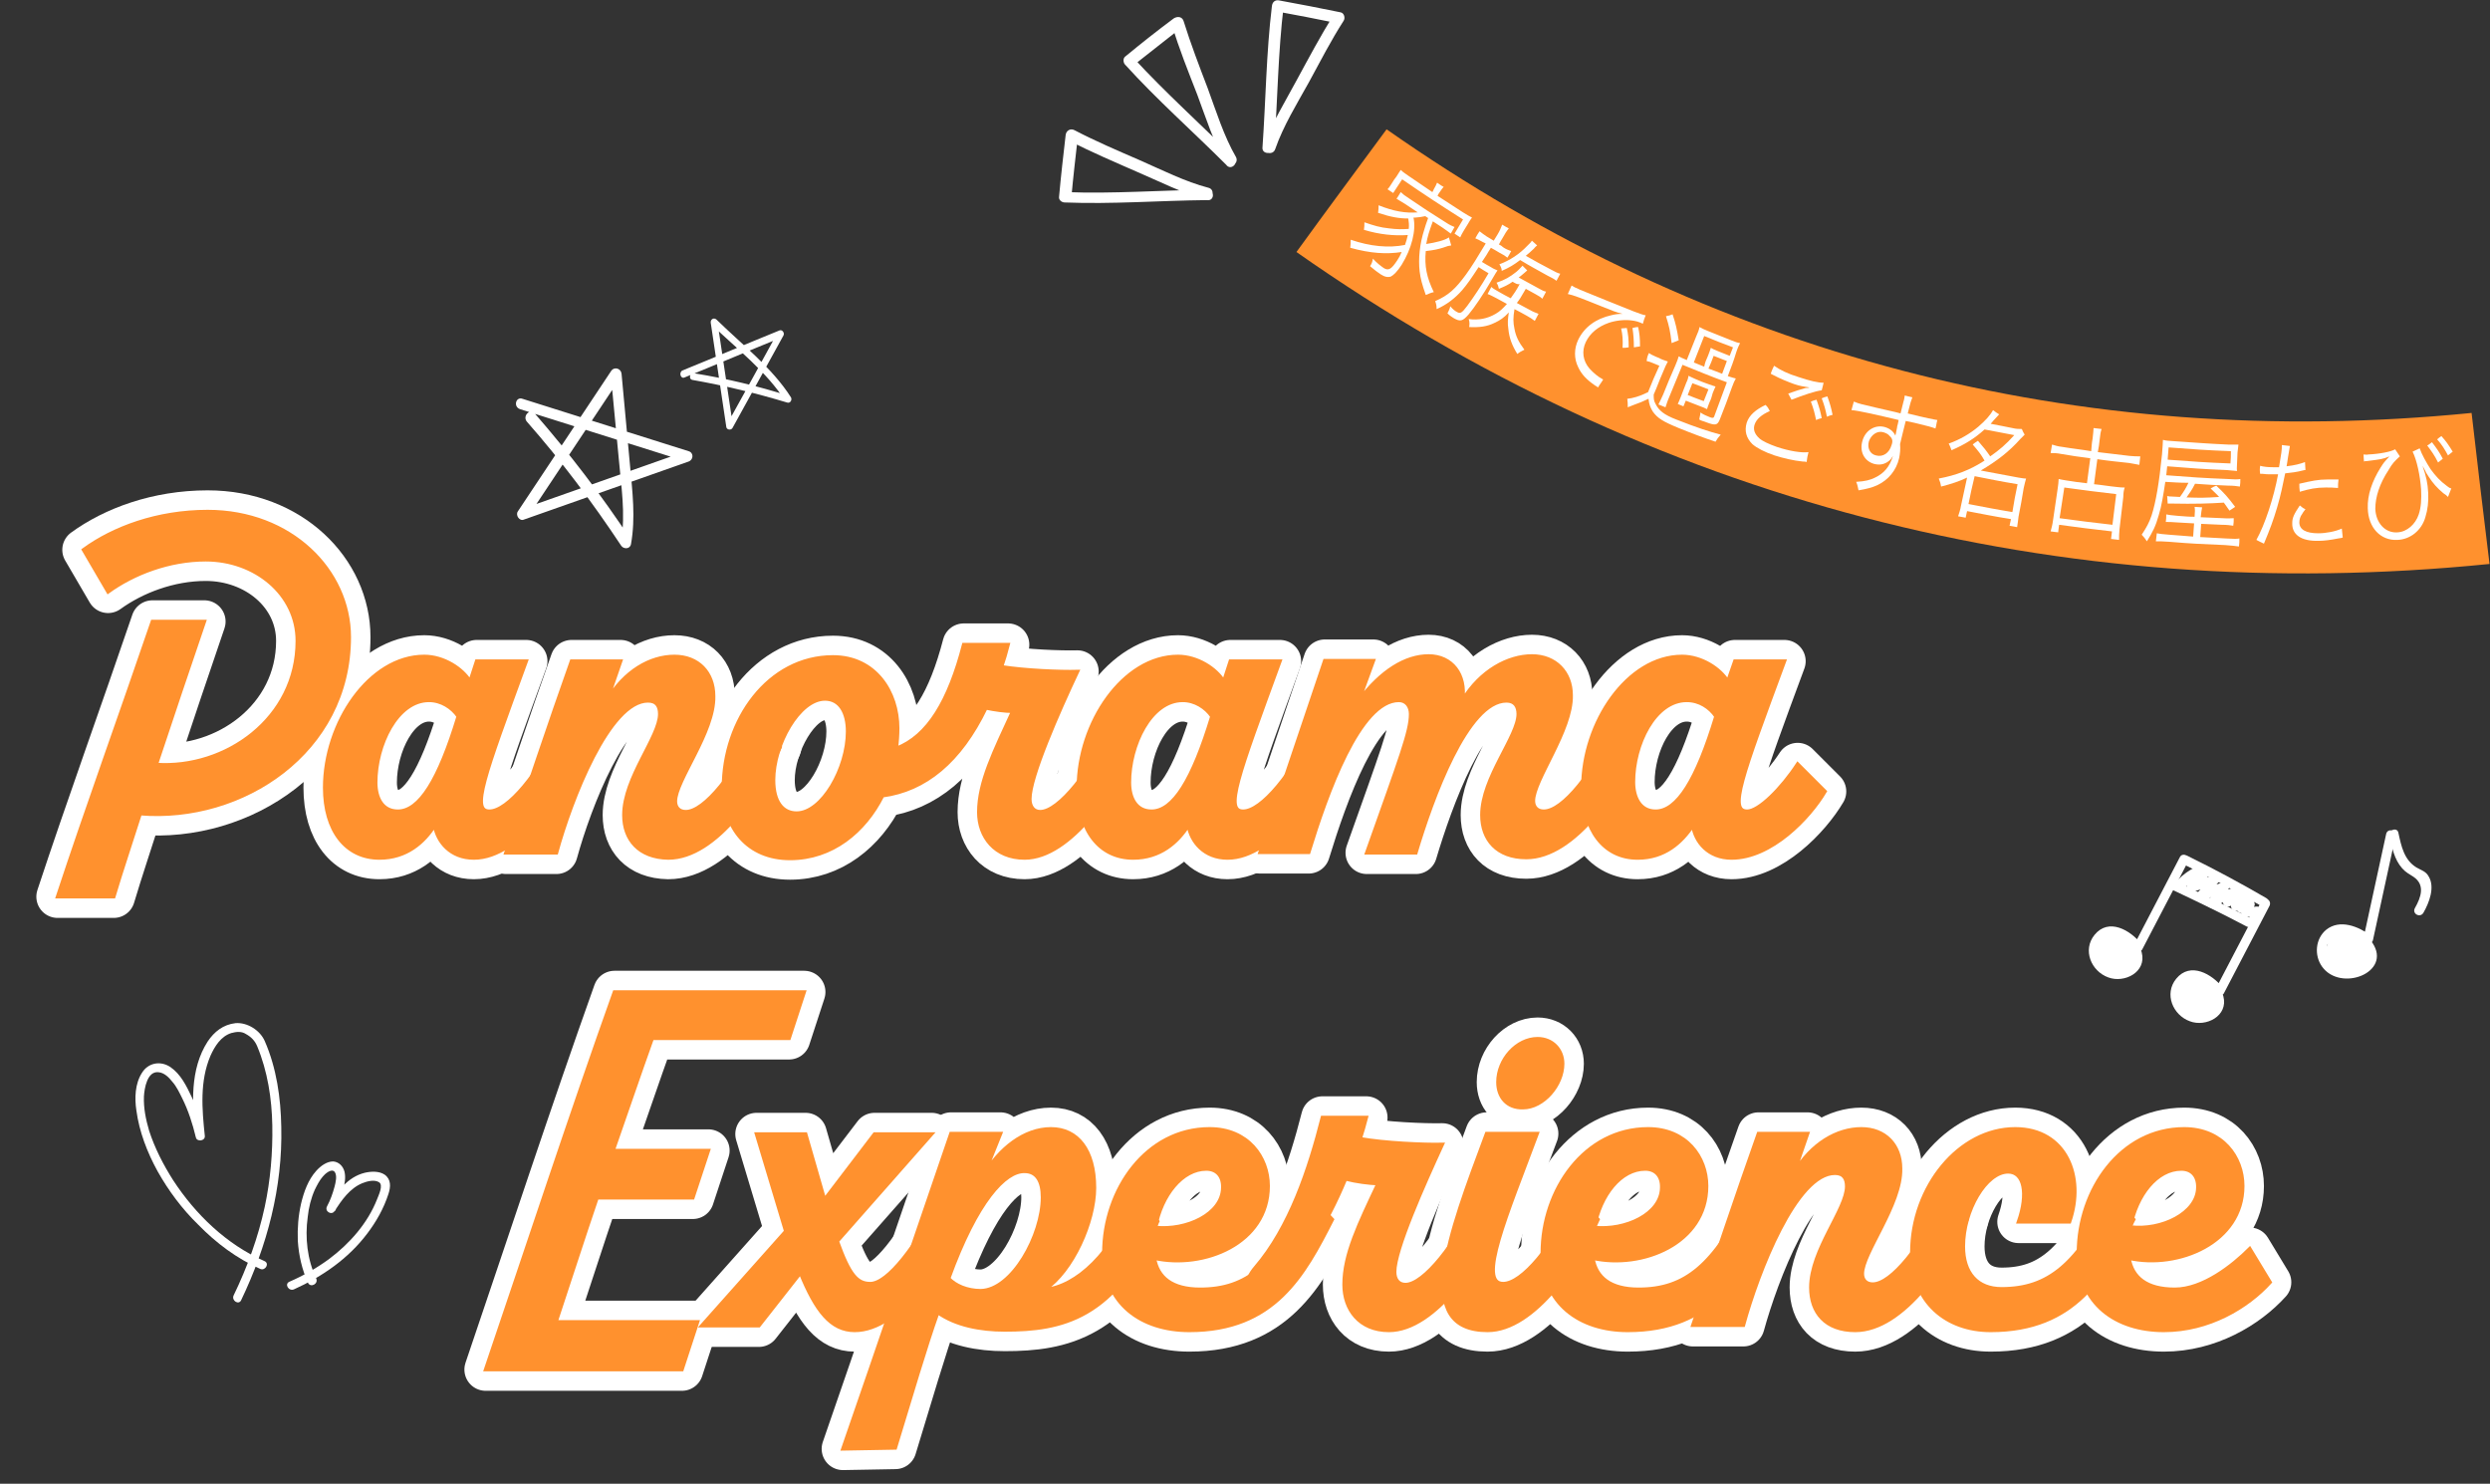 <?xml version="1.0" encoding="utf-8"?>
<!-- Generator: Adobe Illustrator 27.1.1, SVG Export Plug-In . SVG Version: 6.00 Build 0)  -->
<svg version="1.1" id="_レイヤー_2" xmlns="http://www.w3.org/2000/svg" xmlns:xlink="http://www.w3.org/1999/xlink" x="0px"
	 y="0px" viewBox="0 0 527.6 314.4" style="enable-background:new 0 0 527.6 314.4;" xml:space="preserve">
<rect x="0" y="0" width="527.6" height="314.4" fill="#333333" stroke="none"/>
<style type="text/css">
	.st0{fill:none;stroke:#FFFFFF;stroke-width:9;stroke-linejoin:round;}
	.st1{fill:#FF912E;stroke:#FF912E;stroke-width:0.75;stroke-miterlimit:10;}
	.st2{fill:#FFFFFF;}
	.st3{fill:#FF912E;}
</style>
<g id="_00">
	<g>
		<g>
			<g>
				<path class="st0" d="M74,135c0,24.4-22.8,39.2-44.3,37.4c-1.9,6-3.9,11.9-5.6,17.6H12.2c6.2-18.8,13.7-39.5,20.1-58.3h11
					c-3.3,9.7-6.8,20-10.2,30.3c14.7,1,29.9-9.7,29.9-26.2c0-9.9-8.9-17.2-19.4-17.2c-7.8,0-15.3,2.9-20.7,6.8l-5.2-8.9
					c6.3-4.6,15.6-8.1,26.3-8.1C61.6,108.4,74,120.9,74,135L74,135z"/>
				<path class="st0" d="M123.8,158.3c-3.9,8.7-13.5,23.5-23.4,23.5c-4.9,0-7.7-3.4-8.3-6.9c-2.3,3.6-6,6.9-11.7,6.9
					c-7.1,0-11.6-5.8-11.6-14.9c0-13.7,9.5-27.8,21.1-27.8c4.1,0,8.1,2.6,9.7,5.3l1.4-4.3h10.5c-9,24.6-11.7,31.8-7.8,31.8
					s10.4-7.8,15.6-18.6L123.8,158.3L123.8,158.3z M97.1,151.8c-1.3-1.9-3.6-3.4-6.2-3.4c-6.8,0-11.3,9.5-11.3,17.4
					c0,3.3,1.4,6.1,4.7,6.1C88.9,171.9,93,165.3,97.1,151.8L97.1,151.8z"/>
				<path class="st0" d="M132.2,172.7c0-7.9,7.6-16.6,7.6-21.4c0-1.6-0.6-2.8-2.5-2.8c-8.2,0-16.3,20.9-19.4,32.2h-10.7
					c4.6-13.5,9.1-27.1,13.9-40.6h10.4l-2.9,8.4c3.7-6.3,9.2-9.4,14.3-9.4c5,0,8.3,3.4,8.3,8.4c0.2,7.6-8.1,17.9-8.1,22.3
					c0,1.3,0.8,2.2,2.2,2.2c4,0,10.4-8.1,15.5-18.6l4.5,4.9c-3.9,8.7-13.4,23.5-23.7,23.5C135.4,181.7,132.2,177.9,132.2,172.7
					L132.2,172.7z"/>
				<path class="st0" d="M240.4,158.3c-3.8,8.6-13.5,23.5-23.3,23.5c-6.3,0-9.7-4.5-9.7-9.7c0-6.4,3.3-12.9,7.2-21.4
					c-1.7,0-3.8-0.3-5.7-0.7c-5.5,11.4-12.9,17.4-21.9,18.6c-3.8,7.6-10.7,13.3-19.6,13.3c-8.9,0-14.1-6.4-14.1-15
					c0-14.3,9.5-27.7,23.2-27.7c9,0,13.7,7.5,13.7,15.1c0,1.4-0.1,2.9-0.3,4.3c6.8-2.6,11.2-10.1,14.3-22h9.4
					c-0.4,1.6-0.9,3.2-1.4,4.7c5.1,0.8,12.5,1.1,16.1,1c-4,8.5-10.1,22.3-10.1,27c0,1.6,0.8,2.7,2.2,2.7c4,0,10.8-8.7,15.4-18.6
					L240.4,158.3L240.4,158.3z M179.6,155c0-4-1.6-6.9-4.8-6.9c-5.5,0-10.9,9.7-10.9,17.2c0,4.6,1.9,7,4.9,7
					C174.2,172.3,179.6,162.8,179.6,155L179.6,155z"/>
				<path class="st0" d="M283.5,158.3c-3.9,8.7-13.5,23.5-23.4,23.5c-4.9,0-7.7-3.4-8.3-6.9c-2.3,3.6-6,6.9-11.7,6.9
					c-7.1,0-11.6-5.8-11.6-14.9c0-13.7,9.5-27.8,21.1-27.8c4.1,0,8.1,2.6,9.7,5.3l1.4-4.3h10.5c-9,24.6-11.7,31.8-7.8,31.8
					s10.4-7.8,15.6-18.6L283.5,158.3L283.5,158.3z M256.8,151.8c-1.3-1.9-3.6-3.4-6.2-3.4c-6.8,0-11.3,9.5-11.3,17.4
					c0,3.3,1.4,6.1,4.7,6.1C248.6,171.9,252.7,165.3,256.8,151.8L256.8,151.8z"/>
				<path class="st0" d="M314,172.7c0-7.9,7.7-16.7,7.7-21.4c0-1.6-0.7-2.8-2.5-2.8c-8.3,0-15.8,20.8-19.2,32.2h-10.4
					c7.2-20.3,9.3-25.7,9.3-29.4c0-1.6-0.9-2.9-2.5-2.9c-8.3,0-15.3,19.8-19.1,32.2H267c4.6-13.5,9.1-27.1,13.7-40.6H291l-3.1,8.5
					c4.7-6.3,9.9-9.5,14.8-9.5s8,3.9,7.2,9.4c3.8-6.3,9.7-9.4,14.7-9.4s8.3,3.5,8.3,8.3c0.2,7.4-8,18-8,22.4c0,1.3,0.8,2.2,2.2,2.2
					c4.1,0,10.4-8.1,15.6-18.6l4.4,4.9c-3.8,8.7-13.4,23.5-23.7,23.5C317.2,181.7,314,177.9,314,172.7L314,172.7z"/>
				<path class="st0" d="M386.7,167.7c-3.3,5.6-11.4,14.1-19.8,14.1c-4.9,0-7.7-3.4-8.2-6.9c-2.4,3.6-6,6.9-11.7,6.9
					c-7.2,0-11.6-6-11.6-15c0-13.7,9.5-27.7,21-27.7c4.1,0,8.1,2.6,9.7,5.3l1.5-4.3h10.5c-9.1,24.6-11.8,31.8-7.9,31.8
					c2.5,0,7.3-4.8,10.7-10L386.7,167.7L386.7,167.7z M363.6,151.8c-1.3-1.9-3.5-3.4-6.2-3.4c-6.8,0-11.3,9.4-11.3,17.3
					c0,3.3,1.4,6.2,4.7,6.2C355.4,171.9,359.5,165.3,363.6,151.8L363.6,151.8z"/>
				<path class="st0" d="M167.2,220h-29c-2.8,7.8-5.5,15.8-8.3,23.8h20.2l-3.3,10h-20.3c-3,8.8-5.8,17.6-8.7,26.3h30l-3.3,10.1
					h-41.6c8.9-26.2,18.1-54.2,27.3-80h40.2L167.2,220L167.2,220z"/>
				<path class="st0" d="M204.1,258.4c-3.8,8.7-13.3,23.5-23,23.5c-5,0-8.2-4.1-11.5-12.2l-8.8,11.2h-12.1l17.8-20l-6.2-20.6h10.4
					l4,13.9l10.6-13.9h12.1l-20,22.7c2.6,7.2,4.2,9,7,9c3.7,0,9.7-7.8,15.3-18.6L204.1,258.4L204.1,258.4z"/>
				<path class="st0" d="M178.6,307c7.7-22.2,15.3-44.7,22.9-66.8H212l-3.5,8.7c3.3-5.5,8.5-9.7,14.2-9.7c5.6,0,9.2,4.5,9.2,12.5
					c0,7.1-4.6,17.6-10.6,21.6c6.9-0.7,14.3-7.6,19.5-20.1l4.5,5.6c-9,20.7-20.4,23-32.4,23c-5.2,0-10.4-1-14.2-3.7
					c-2.7,7.6-5.6,17.6-9,28.7L178.6,307L178.6,307z M220.9,253.7c0-3.4-1.2-5.5-3.8-5.5c-4.1-0.1-10.1,6.2-16.1,22.7
					c1.4,1.5,3.9,2.6,6.8,2.6C214.5,273.4,220.9,261.7,220.9,253.7L220.9,253.7z"/>
				<path class="st0" d="M282.3,258.4c-6,11.8-12.3,23.5-30.3,23.5c-10.2,0-18.1-5.7-18.1-16.4c0-13.4,9-26.3,22.4-26.3
					c8.1,0,12.4,6,12.4,12.1c0,12.2-13.7,17.6-24.1,15.3c0.7,4.1,3.7,6.6,9.7,6.6c10,0,16-5.2,23.3-19.8L282.3,258.4L282.3,258.4z
					 M244.8,260.1c6.6,0.7,14.2-2.8,14.3-8.4c0.1-2.4-1.2-4-3.5-4C250.5,247.7,246.1,253.2,244.8,260.1L244.8,260.1z"/>
				<path class="st0" d="M317.6,258.4c-3.8,8.6-13.5,23.5-23.3,23.5c-6.3,0-9.5-4.5-9.5-9.7c0-6.4,3.2-12.9,7.2-21.4
					c-2.1-0.1-4.5-0.4-6.9-1c-4.2,10.1-9.3,17.8-14.7,24.1c-5,6-8.8-0.2-4.4-5.3c7.3-8.5,11.4-20.8,14.2-31.8h9.3
					c-0.4,1.5-0.8,3-1.3,4.5c5,0.9,13.5,1.3,17.4,1.2c-3.9,8.5-10.1,22.3-10.1,27c0,1.6,0.8,2.7,2.3,2.7c3.9,0,10.8-8.7,15.3-18.6
					L317.6,258.4L317.6,258.4z"/>
				<path class="st0" d="M338.6,258.4c-3.8,8.7-13.4,23.5-23.4,23.5c-15.9,0-8.3-20-0.2-41.7h10.7c-6.5,17.4-12.7,31.8-7.2,31.8
					c4,0,10.5-7.8,15.7-18.6L338.6,258.4L338.6,258.4z M317.4,229.3c0-4.8,4-9.2,8.4-9.2c3.1,0,5.3,2.3,5.3,5.3
					c0,4.5-4.1,9.3-8.4,9.3C319.3,234.8,317.4,232.4,317.4,229.3L317.4,229.3z"/>
				<path class="st0" d="M375.2,258.4c-6,11.8-12.3,23.5-30.3,23.5c-10.2,0-18.1-5.7-18.1-16.4c0-13.4,9-26.3,22.4-26.3
					c8.1,0,12.4,6,12.4,12.1c0,12.2-13.7,17.6-24.1,15.3c0.7,4.1,3.7,6.6,9.7,6.6c10,0,16-5.2,23.3-19.8L375.2,258.4L375.2,258.4z
					 M337.8,260.1c6.6,0.7,14.2-2.8,14.3-8.4c0.1-2.4-1.2-4-3.5-4C343.4,247.7,339.1,253.2,337.8,260.1L337.8,260.1z"/>
				<path class="st0" d="M383.7,272.8c0-7.9,7.6-16.6,7.6-21.4c0-1.6-0.6-2.8-2.5-2.8c-8.2,0-16.3,20.9-19.4,32.2h-10.7
					c4.6-13.5,9.1-27.1,13.9-40.6H383l-2.9,8.4c3.7-6.3,9.2-9.4,14.3-9.4c5,0,8.3,3.4,8.3,8.4c0.2,7.6-8.1,17.9-8.1,22.3
					c0,1.3,0.8,2.2,2.2,2.2c4,0,10.4-8.1,15.5-18.6l4.5,4.9c-3.9,8.7-13.4,23.5-23.7,23.5C386.8,281.9,383.7,278.1,383.7,272.8
					L383.7,272.8z"/>
				<path class="st0" d="M452.1,258.4c-6,11.8-12.3,23.5-30.3,23.5c-9.4,0-16.7-6-16.7-16.5c0-13.9,10-26.2,21.9-26.2
					c10.8,0,14.8,10.2,11.5,19.7h-10.8c2.1-6,1.2-10.6-2.2-10.6c-4.7,0-9.5,8.2-9.5,15.8c0,5.7,3,9,8.1,9c10,0,16.1-5.2,23.4-19.8
					L452.1,258.4L452.1,258.4z"/>
				<path class="st0" d="M481,271.7c-4.8,5.3-13,10.2-22.5,10.2c-10.2,0-18.1-5.7-18.1-16.4c0-13.4,9-26.3,22.4-26.3
					c8.1,0,12.4,6,12.4,12.1c0,12-13.7,17.6-24.1,15.3c0.7,4.1,3.7,6.6,9.7,6.6s12.3-5,15.9-8.6L481,271.7L481,271.7z M451.4,260
					c6.6,0.8,14.2-2.9,14.3-8.3c0.1-2.4-1.2-4-3.5-4C457,247.7,452.7,253.2,451.4,260z"/>
			</g>
			<g>
				<path class="st1" d="M74,135c0,24.4-22.8,39.2-44.3,37.4c-1.9,6-3.9,11.9-5.6,17.6H12.2c6.2-18.8,13.7-39.5,20.1-58.3h11
					c-3.3,9.7-6.8,20-10.2,30.3c14.7,1,29.9-9.7,29.9-26.2c0-9.9-8.9-17.2-19.4-17.2c-7.8,0-15.3,2.9-20.7,6.8l-5.2-8.9
					c6.3-4.6,15.6-8.1,26.3-8.1C61.6,108.4,74,120.9,74,135L74,135z"/>
				<path class="st1" d="M123.8,158.3c-3.9,8.7-13.5,23.5-23.4,23.5c-4.9,0-7.7-3.4-8.3-6.9c-2.3,3.6-6,6.9-11.7,6.9
					c-7.1,0-11.6-5.8-11.6-14.9c0-13.7,9.5-27.8,21.1-27.8c4.1,0,8.1,2.6,9.7,5.3l1.4-4.3h10.5c-9,24.6-11.7,31.8-7.8,31.8
					s10.4-7.8,15.6-18.6L123.8,158.3L123.8,158.3z M97.1,151.8c-1.3-1.9-3.6-3.4-6.2-3.4c-6.8,0-11.3,9.5-11.3,17.4
					c0,3.3,1.4,6.1,4.7,6.1C88.9,171.9,93,165.3,97.1,151.8L97.1,151.8z"/>
				<path class="st1" d="M132.2,172.7c0-7.9,7.6-16.6,7.6-21.4c0-1.6-0.6-2.8-2.5-2.8c-8.2,0-16.3,20.9-19.4,32.2h-10.7
					c4.6-13.5,9.1-27.1,13.9-40.6h10.4l-2.9,8.4c3.7-6.3,9.2-9.4,14.3-9.4c5,0,8.3,3.4,8.3,8.4c0.2,7.6-8.1,17.9-8.1,22.3
					c0,1.3,0.8,2.2,2.2,2.2c4,0,10.4-8.1,15.5-18.6l4.5,4.9c-3.9,8.7-13.4,23.5-23.7,23.5C135.4,181.7,132.2,177.9,132.2,172.7
					L132.2,172.7z"/>
				<path class="st1" d="M240.4,158.3c-3.8,8.6-13.5,23.5-23.3,23.5c-6.3,0-9.7-4.5-9.7-9.7c0-6.4,3.3-12.9,7.2-21.4
					c-1.7,0-3.8-0.3-5.7-0.7c-5.5,11.4-12.9,17.4-21.9,18.6c-3.8,7.6-10.7,13.3-19.6,13.3c-8.9,0-14.1-6.4-14.1-15
					c0-14.3,9.5-27.7,23.2-27.7c9,0,13.7,7.5,13.7,15.1c0,1.4-0.1,2.9-0.3,4.3c6.8-2.6,11.2-10.1,14.3-22h9.4
					c-0.4,1.6-0.9,3.2-1.4,4.7c5.1,0.8,12.5,1.1,16.1,1c-4,8.5-10.1,22.3-10.1,27c0,1.6,0.8,2.7,2.2,2.7c4,0,10.8-8.7,15.4-18.6
					L240.4,158.3L240.4,158.3z M179.6,155c0-4-1.6-6.9-4.8-6.9c-5.5,0-10.9,9.7-10.9,17.2c0,4.6,1.9,7,4.9,7
					C174.2,172.3,179.6,162.8,179.6,155L179.6,155z"/>
				<path class="st1" d="M283.5,158.3c-3.9,8.7-13.5,23.5-23.4,23.5c-4.9,0-7.7-3.4-8.3-6.9c-2.3,3.6-6,6.9-11.7,6.9
					c-7.1,0-11.6-5.8-11.6-14.9c0-13.7,9.5-27.8,21.1-27.8c4.1,0,8.1,2.6,9.7,5.3l1.4-4.3h10.5c-9,24.6-11.7,31.8-7.8,31.8
					s10.4-7.8,15.6-18.6L283.5,158.3L283.5,158.3z M256.8,151.8c-1.3-1.9-3.6-3.4-6.2-3.4c-6.8,0-11.3,9.5-11.3,17.4
					c0,3.3,1.4,6.1,4.7,6.1C248.6,171.9,252.7,165.3,256.8,151.8L256.8,151.8z"/>
				<path class="st1" d="M314,172.7c0-7.9,7.7-16.7,7.7-21.4c0-1.6-0.7-2.8-2.5-2.8c-8.3,0-15.8,20.8-19.2,32.2h-10.4
					c7.2-20.3,9.3-25.7,9.3-29.4c0-1.6-0.9-2.9-2.5-2.9c-8.3,0-15.3,19.8-19.1,32.2H267c4.6-13.5,9.1-27.1,13.7-40.6H291l-3.1,8.5
					c4.7-6.3,9.9-9.5,14.8-9.5s8,3.9,7.2,9.4c3.8-6.3,9.7-9.4,14.7-9.4s8.3,3.5,8.3,8.3c0.2,7.4-8,18-8,22.4c0,1.3,0.8,2.2,2.2,2.2
					c4.1,0,10.4-8.1,15.6-18.6l4.4,4.9c-3.8,8.7-13.4,23.5-23.7,23.5C317.2,181.7,314,177.9,314,172.7L314,172.7z"/>
				<path class="st1" d="M386.7,167.7c-3.3,5.6-11.4,14.1-19.8,14.1c-4.9,0-7.7-3.4-8.2-6.9c-2.4,3.6-6,6.9-11.7,6.9
					c-7.2,0-11.6-6-11.6-15c0-13.7,9.5-27.7,21-27.7c4.1,0,8.1,2.6,9.7,5.3l1.5-4.3h10.5c-9.1,24.6-11.8,31.8-7.9,31.8
					c2.5,0,7.3-4.8,10.7-10L386.7,167.7L386.7,167.7z M363.6,151.8c-1.3-1.9-3.5-3.4-6.2-3.4c-6.8,0-11.3,9.4-11.3,17.3
					c0,3.3,1.4,6.2,4.7,6.2C355.4,171.9,359.5,165.3,363.6,151.8L363.6,151.8z"/>
				<path class="st1" d="M167.2,220h-29c-2.8,7.8-5.5,15.8-8.3,23.8h20.2l-3.3,10h-20.3c-3,8.8-5.8,17.6-8.7,26.3h30l-3.3,10.1
					h-41.6c8.9-26.2,18.1-54.2,27.3-80h40.2L167.2,220L167.2,220z"/>
				<path class="st1" d="M204.1,258.4c-3.8,8.7-13.3,23.5-23,23.5c-5,0-8.2-4.1-11.5-12.2l-8.8,11.2h-12.1l17.8-20l-6.2-20.6h10.4
					l4,13.9l10.6-13.9h12.1l-20,22.7c2.6,7.2,4.2,9,7,9c3.7,0,9.7-7.8,15.3-18.6L204.1,258.4L204.1,258.4z"/>
				<path class="st1" d="M178.6,307c7.7-22.2,15.3-44.7,22.9-66.8H212l-3.5,8.7c3.3-5.5,8.5-9.7,14.2-9.7c5.6,0,9.2,4.5,9.2,12.5
					c0,7.1-4.6,17.6-10.6,21.6c6.9-0.7,14.3-7.6,19.5-20.1l4.5,5.6c-9,20.7-20.4,23-32.4,23c-5.2,0-10.4-1-14.2-3.7
					c-2.7,7.6-5.6,17.6-9,28.7L178.6,307L178.6,307z M220.9,253.7c0-3.4-1.2-5.5-3.8-5.5c-4.1-0.1-10.1,6.2-16.1,22.7
					c1.4,1.5,3.9,2.6,6.8,2.6C214.5,273.4,220.9,261.7,220.9,253.7L220.9,253.7z"/>
				<path class="st1" d="M282.3,258.4c-6,11.8-12.3,23.5-30.3,23.5c-10.2,0-18.1-5.7-18.1-16.4c0-13.4,9-26.3,22.4-26.3
					c8.1,0,12.4,6,12.4,12.1c0,12.2-13.7,17.6-24.1,15.3c0.7,4.1,3.7,6.6,9.7,6.6c10,0,16-5.2,23.3-19.8L282.3,258.4L282.3,258.4z
					 M244.8,260.1c6.6,0.7,14.2-2.8,14.3-8.4c0.1-2.4-1.2-4-3.5-4C250.5,247.7,246.1,253.2,244.8,260.1L244.8,260.1z"/>
				<path class="st1" d="M317.6,258.4c-3.8,8.6-13.5,23.5-23.3,23.5c-6.3,0-9.5-4.5-9.5-9.7c0-6.4,3.2-12.9,7.2-21.4
					c-2.1-0.1-4.5-0.4-6.9-1c-4.2,10.1-9.3,17.8-14.7,24.1c-5,6-8.8-0.2-4.4-5.3c7.3-8.5,11.4-20.8,14.2-31.8h9.3
					c-0.4,1.5-0.8,3-1.3,4.5c5,0.9,13.5,1.3,17.4,1.2c-3.9,8.5-10.1,22.3-10.1,27c0,1.6,0.8,2.7,2.3,2.7c3.9,0,10.8-8.7,15.3-18.6
					L317.6,258.4L317.6,258.4z"/>
				<path class="st1" d="M338.6,258.4c-3.8,8.7-13.4,23.5-23.4,23.5c-15.9,0-8.3-20-0.2-41.7h10.7c-6.5,17.4-12.7,31.8-7.2,31.8
					c4,0,10.5-7.8,15.7-18.6L338.6,258.4L338.6,258.4z M317.4,229.3c0-4.8,4-9.2,8.4-9.2c3.1,0,5.3,2.3,5.3,5.3
					c0,4.5-4.1,9.3-8.4,9.3C319.3,234.8,317.4,232.4,317.4,229.3L317.4,229.3z"/>
				<path class="st1" d="M375.2,258.4c-6,11.8-12.3,23.5-30.3,23.5c-10.2,0-18.1-5.7-18.1-16.4c0-13.4,9-26.3,22.4-26.3
					c8.1,0,12.4,6,12.4,12.1c0,12.2-13.7,17.6-24.1,15.3c0.7,4.1,3.7,6.6,9.7,6.6c10,0,16-5.2,23.3-19.8L375.2,258.4L375.2,258.4z
					 M337.8,260.1c6.6,0.7,14.2-2.8,14.3-8.4c0.1-2.4-1.2-4-3.5-4C343.4,247.7,339.1,253.2,337.8,260.1L337.8,260.1z"/>
				<path class="st1" d="M383.7,272.8c0-7.9,7.6-16.6,7.6-21.4c0-1.6-0.6-2.8-2.5-2.8c-8.2,0-16.3,20.9-19.4,32.2h-10.7
					c4.6-13.5,9.1-27.1,13.9-40.6H383l-2.9,8.4c3.7-6.3,9.2-9.4,14.3-9.4c5,0,8.3,3.4,8.3,8.4c0.2,7.6-8.1,17.9-8.1,22.3
					c0,1.3,0.8,2.2,2.2,2.2c4,0,10.4-8.1,15.5-18.6l4.5,4.9c-3.9,8.7-13.4,23.5-23.7,23.5C386.8,281.9,383.7,278.1,383.7,272.8
					L383.7,272.8z"/>
				<path class="st1" d="M452.1,258.4c-6,11.8-12.3,23.5-30.3,23.5c-9.4,0-16.7-6-16.7-16.5c0-13.9,10-26.2,21.9-26.2
					c10.8,0,14.8,10.2,11.5,19.7h-10.8c2.1-6,1.2-10.6-2.2-10.6c-4.7,0-9.5,8.2-9.5,15.8c0,5.7,3,9,8.1,9c10,0,16.1-5.2,23.4-19.8
					L452.1,258.4L452.1,258.4z"/>
				<path class="st1" d="M481,271.7c-4.8,5.3-13,10.2-22.5,10.2c-10.2,0-18.1-5.7-18.1-16.4c0-13.4,9-26.3,22.4-26.3
					c8.1,0,12.4,6,12.4,12.1c0,12-13.7,17.6-24.1,15.3c0.7,4.1,3.7,6.6,9.7,6.6s12.3-5,15.9-8.6L481,271.7L481,271.7z M451.4,260
					c6.6,0.8,14.2-2.9,14.3-8.3c0.1-2.4-1.2-4-3.5-4C457,247.7,452.7,253.2,451.4,260z"/>
			</g>
		</g>
		<g>
			<g>
				<path class="st2" d="M463.8,107.3c-4.4-0.3-6.6-0.4-11-0.9c-0.2,2.4-0.3,3.6-0.6,6.1c4.5,0.4,6.7,0.6,11.2,0.9
					C463.5,111,463.6,109.8,463.8,107.3L463.8,107.3z"/>
			</g>
		</g>
		<g>
			<path class="st2" d="M56,267.2c-8-3.5-14.6-9.9-19.3-17.1c-2.1-3.3-3.9-6.8-5.1-10.5c-0.7-2.4-1.2-4.8-1.1-7.3
				c0.1-1.7,0.7-5.4,3.1-5.1c1.2,0.1,2.2,1.1,2.9,2c0.9,1,1.5,2.3,2.1,3.5c1.3,2.6,2.2,5.4,2.9,8.3c0.2,1,2,0.8,1.9-0.3
				c-0.6-5.7-1.1-11.6,1.2-17c0.9-2,2.2-4.1,4.4-4.8c1.1-0.3,2.2-0.4,3.1,0.2c1.1,0.6,1.9,1.4,2.4,2.6c2.2,5.3,3.1,11.1,3.2,16.8
				c0.1,5.8-0.4,11.6-1.6,17.2c-1.4,6.5-3.7,12.8-6.6,18.8c-0.5,1.1,1.1,2.1,1.6,1c5.5-11.5,8.8-23.9,8.5-36.7
				c-0.1-6.1-1-12.5-3.5-18.2c-1-2.3-3.7-4-6.2-3.8c-2.6,0.3-4.5,1.8-5.9,3.9c-3.8,5.9-3.3,13.3-2.6,20c0.6-0.1,1.2-0.2,1.9-0.3
				c-0.6-2.8-1.5-5.4-2.7-8c-1.1-2.3-2.3-4.8-4.5-6.3c-2.1-1.4-4.7-0.9-6,1.2c-1.5,2.3-1.6,5.4-1.2,8c0.6,4.5,2.3,8.9,4.5,12.9
				c2.3,4.1,5.2,8,8.6,11.3c3.8,3.9,8.2,7.2,13.2,9.4C56.2,269.3,57.2,267.7,56,267.2L56,267.2L56,267.2z"/>
			<path class="st2" d="M67,270.9c-1.9-4-2.4-8.7-1.8-13c0.2-2,0.7-4,1.5-5.8c0.5-1,1-2,1.7-2.8c0.4-0.5,1.8-1.8,2.5-1
				c0.6,0.8,0.2,2.3,0,3.1c-0.4,1.5-0.9,2.9-1.6,4.2c-0.6,1.1,1,2,1.6,1c1.5-2.3,3.2-4.8,5.9-5.9c1-0.4,2.5-0.8,3.5-0.2
				s-0.1,2.8-0.4,3.6c-2,5.1-5.8,9.4-10.2,12.7c-2.6,1.9-5.4,3.5-8.4,4.8c-1.1,0.5-0.1,2.1,1,1.6c6-2.7,11.5-6.5,15.5-11.8
				c1.9-2.5,3.5-5.3,4.5-8.4c0.5-1.5,0.6-3.1-0.8-4.1c-1.2-0.8-2.9-0.7-4.2-0.4c-3.7,0.9-5.9,4.1-7.9,7.1c0.5,0.3,1.1,0.6,1.6,1
				c0.7-1.4,1.3-2.9,1.7-4.4c0.3-1.3,0.6-2.6,0.3-3.9c-0.3-1.2-1.2-2.1-2.4-2.2c-1.4,0-2.7,1-3.6,2c-1.7,1.9-2.6,4.4-3.2,6.9
				c-0.6,2.6-0.8,5.3-0.7,7.9c0.2,3.1,0.9,6.2,2.2,9C65.9,272.9,67.5,272,67,270.9L67,270.9L67,270.9z"/>
		</g>
		<g>
			<path class="st2" d="M110.2,86.7c11.7,3.7,23.5,7.4,35.2,11.1v-2.2c-11.6,4.1-23.3,8.2-34.9,12.3c0.4,0.6,0.9,1.1,1.3,1.7
				c6.6-9.9,13.2-19.9,19.8-29.8c-0.7-0.2-1.4-0.4-2.2-0.6c0.6,6,1.1,11.9,1.7,17.9c0.5,5.8,1.5,11.8,0.5,17.6
				c0.7-0.1,1.4-0.2,2.1-0.3c-6.2-9.4-13-18.3-20.4-26.8c-1-1.1-2.6,0.5-1.7,1.7c7.3,8.3,13.9,17.1,20,26.3c0.5,0.8,1.9,0.8,2.1-0.3
				c1-5.6,0.3-11.1-0.2-16.6c-0.6-6.5-1.2-13-1.8-19.5c-0.1-1.1-1.5-1.6-2.2-0.6c-6.6,9.9-13.2,19.9-19.8,29.8
				c-0.5,0.8,0.4,2.1,1.3,1.7c11.6-4.1,23.3-8.2,34.9-12.3c1.1-0.4,1.1-1.9,0-2.2c-11.7-3.7-23.5-7.4-35.2-11.1
				C109.3,84,108.7,86.2,110.2,86.7L110.2,86.7L110.2,86.7z"/>
			<path class="st2" d="M145,80c6.9-2.8,13.7-5.7,20.6-8.5c-0.3-0.4-0.5-0.7-0.8-1.1C161.2,77,157.6,83.5,154,90
				c0.4,0.1,0.9,0.1,1.3,0.2c-1.1-7.4-2.2-14.7-3.3-22.1c-0.4,0.2-0.8,0.5-1.2,0.7c5.2,5,11.8,10.1,15.6,16.2
				c0.3-0.4,0.5-0.7,0.8-1.1c-6.6-2.1-13.3-3.7-20.1-4.8c-0.9-0.2-1.3,1.2-0.4,1.4c6.8,1.2,13.5,2.8,20.1,4.8
				c0.6,0.2,1.1-0.5,0.8-1.1c-4-6.3-10.5-11.3-15.8-16.5c-0.6-0.5-1.3,0-1.2,0.7c1.1,7.4,2.2,14.7,3.3,22.1c0.1,0.6,1,0.7,1.3,0.2
				c3.6-6.5,7.2-13.1,10.8-19.6c0.3-0.5-0.2-1.3-0.8-1.1c-6.9,2.8-13.7,5.7-20.6,8.5C143.8,78.9,144.2,80.3,145,80L145,80L145,80z"
				/>
		</g>
		<g>
			<g>
				<path class="st2" d="M505.6,176.7c-1.6,7.4-3.2,14.8-4.8,22.1c0.5-0.2,1-0.4,1.5-0.6c-2.6-1.9-6.5-3.5-9.4-1.2
					c-2.3,1.9-2.6,5.4-0.9,7.8c3.9,5.5,14.9,1.3,10.7-5c-1.4-2.1-5.5-3.9-7.4-1.5c-1.7,2.2,0,5.4,2.4,6.2c2.2,0.8,4.2-0.5,3.8-2.9
					c-0.5-2.8-3.9-4.7-6.5-3.4c-2.5,1.3-3,4.7-0.6,6.5c2.9,2.1,6.1-0.6,5.8-3.8c-0.1-1.3-2.2-1.3-2.1,0c0.6-0.3,1.1-0.7,1.7-1
					c0.5,1,1.1,2.1,1.6,3.1c-1.7,0.8-3.4,1.5-5.1,2.3c-1.7-0.4-2.6-1.4-2.7-3.1c-1.1-1.6-0.7-2.6,1.3-3.1c0.9-1.3,1.9-1.7,3.1-0.9
					c1.3,0.3,2.2,0.9,3.3,1.6c0.5,0.4,1.4,0,1.5-0.6c1.6-7.4,3.2-14.8,4.8-22.1C507.9,175.9,505.9,175.4,505.6,176.7L505.6,176.7
					L505.6,176.7z"/>
				<path class="st2" d="M506.3,177.1c0.5,2.4,1,5,2.7,6.9c0.8,0.9,1.5,1.2,2.4,1.8c2.5,1.7,1.6,4.3,0.3,6.6c-0.7,1.2,1.1,2.2,1.8,1
					c1.2-2.1,2.5-5.4,1.1-7.7c-0.6-1.1-1.6-1.3-2.6-1.9c-2.6-1.6-3.2-4.5-3.8-7.3C508,175.2,506,175.8,506.3,177.1L506.3,177.1
					L506.3,177.1z"/>
			</g>
			<g>
				<g>
					<path class="st2" d="M461.9,181.6c-3.2,6.2-6.5,12.4-9.7,18.6c0.5-0.1,1-0.1,1.5-0.2c-2.3-2.9-6.9-5.6-9.9-1.9
						c-2.6,3.2-0.7,7.7,2.9,9c3.4,1.3,8.2-1.1,7.1-5.3c-0.7-2.7-4.9-5.7-7-2.6c-1.7,2.4,1.2,7.5,4.2,5.8c2.7-1.6,0.4-5.8-1.9-6.6
						c-3.2-1-6.3,2.4-4.3,5.3c2,2.9,5.7,1.2,6.3-1.8c0.2-1.2-1.6-1.7-1.8-0.5c2.7-0.9,2.4-0.5-0.9,1.2c-2.9,2.9-4,2-3.5-2.8
						c1.7-0.3,3.4-0.6,5.1-0.8c0.9,0.6,1.8,1.4,2.4,2.4c0.4,0.5,1.2,0.3,1.5-0.2c3.2-6.2,6.5-12.4,9.7-18.6
						C464.1,181.5,462.5,180.5,461.9,181.6L461.9,181.6L461.9,181.6z"/>
					<path class="st2" d="M479.2,190.9c-3.2,6.2-6.5,12.4-9.7,18.6c0.5-0.1,1-0.1,1.5-0.2c-2.3-2.9-6.9-5.6-9.9-1.9
						c-2.6,3.2-0.7,7.7,2.9,9c3.4,1.3,8.2-1.1,7.1-5.3c-0.7-2.7-4.9-5.7-7-2.6c-1.7,2.4,1.2,7.5,4.2,5.8c2.7-1.6,0.4-5.8-1.9-6.6
						c-3.2-1-6.3,2.4-4.3,5.3c2,2.9,5.7,1.2,6.3-1.8c0.2-1.2-1.6-1.7-1.8-0.5c2.7-0.9,2.4-0.5-0.9,1.2c-2.9,2.9-4,2-3.5-2.8
						c1.7-0.3,3.4-0.6,5.1-0.8c0.9,0.6,1.8,1.4,2.4,2.4c0.4,0.5,1.2,0.3,1.5-0.2c3.2-6.2,6.5-12.4,9.7-18.6
						C481.4,190.7,479.8,189.8,479.2,190.9L479.2,190.9L479.2,190.9z"/>
					<path class="st2" d="M462.4,183c5.7,2.8,11.3,5.8,16.8,9c1.1,0.6,2-1,1-1.7c-5.5-3.2-11.1-6.2-16.8-9
						C462.2,180.8,461.3,182.4,462.4,183L462.4,183z"/>
					<path class="st2" d="M460.4,188.6c5.3,2.5,10.5,5,15.6,7.7c1.1,0.6,2.1-1.1,1-1.7c-5.2-2.6-10.4-5.2-15.6-7.7
						C460.3,186.4,459.3,188.1,460.4,188.6L460.4,188.6z"/>
				</g>
				<path class="st2" d="M465.3,183.7c-1.5,0.7-2.7,1.6-3.9,2.8c-0.7,0.6,0,1.9,0.9,1.6c1.6-0.5,3.2-1.1,4.8-1.6l-0.7-1.7
					c-1.1,0.8-2,1.6-2.8,2.6c-0.6,0.7-0.1,1.9,0.9,1.6c1.7-0.5,3.3-1,5-1.6c-0.3-0.5-0.6-1.1-0.9-1.6c-1,1.2-2,2.3-3.1,3.5
					c-0.8,0.8,0.2,1.9,1.2,1.5c1.7-0.7,3.3-1.4,5-1.9c-0.3-0.5-0.6-1.1-0.9-1.6c-1,1.1-1.9,2.3-2.9,3.4c-0.7,0.8,0.2,2.1,1.2,1.5
					c1.5-0.9,2.9-1.5,4.6-2c-0.4-0.5-0.7-0.9-1.1-1.4c-0.3,0.6-0.7,1.2-1.3,1.7c-0.8,0.8,0.2,2,1.2,1.5c1.1-0.6,2.3-1,3.5-1.4
					c-0.4-0.5-0.7-0.9-1.1-1.4c-0.5,0.9-1.1,1.6-1.9,2.2c-0.8,0.7,0.2,2,1.2,1.5c1.1-0.6,2.1-1,3.3-1.3c-0.3-0.5-0.6-1.1-0.9-1.6
					c-0.7,0.7-1.3,1.4-2.1,2c0.4,0.4,0.9,0.9,1.3,1.3c0.5-0.2,0.9-0.5,1.4-0.7c-0.4-0.5-0.7-0.9-1.1-1.4l-1,1.5
					c-0.6,0.8,0,1.7,0.9,1.6c0.9-0.1,1.7-0.2,2.6-0.3c-0.4-0.4-0.8-0.8-1.2-1.2c-0.2,0.4-0.5,0.9-0.7,1.3c-0.4,0.7,0.2,1.4,0.8,1.4
					c0.2,0,0.4,0,0.7,0.1c1.2,0.1,1.2-1.8,0-1.9c-0.2,0-0.4,0-0.7-0.1c0.3,0.5,0.5,1,0.8,1.4c0.5-0.8,0.6-0.9,0.9-1.7
					s-0.6-1.3-1.2-1.2l-2.6,0.3c0.3,0.5,0.6,1.1,0.9,1.6c0.5-0.7,0.9-1.1,1.3-1.9c0.5-0.7-0.3-1.6-1.1-1.4c-0.9,0.2-1.5,0.6-2.3,1.2
					c-0.9,0.8,0.4,2.1,1.3,1.3c0.8-0.6,1.4-1.3,2.1-2c0.6-0.7,0-1.9-0.9-1.6c-1.3,0.4-2.5,0.8-3.7,1.5c0.4,0.5,0.8,1,1.2,1.5
					c0.9-0.8,1.6-1.6,2.2-2.6c0.5-0.7-0.3-1.6-1.1-1.4c-1.4,0.4-2.7,0.9-4,1.6c0.4,0.5,0.8,1,1.2,1.5c0.6-0.6,1.1-1.3,1.6-2.1
					c0.4-0.7-0.3-1.6-1.1-1.4c-1.8,0.5-3.4,1.3-5,2.2c0.4,0.5,0.8,1,1.2,1.5c1-1.1,1.9-2.3,2.9-3.4c0.6-0.7,0-1.9-0.9-1.6
					c-1.9,0.6-3.7,1.3-5.5,2.1c0.4,0.5,0.8,1,1.2,1.5c1.1-1.1,2.1-2.3,3.1-3.5c0.6-0.7,0-2-0.9-1.6c-1.6,0.6-3.3,1.1-5,1.6
					c0.3,0.5,0.6,1.1,0.9,1.6c0.8-0.9,1.4-1.6,2.4-2.3c0.8-0.6,0.4-2.1-0.7-1.7c-1.6,0.5-3.2,1.1-4.8,1.6c0.3,0.5,0.6,1.1,0.9,1.6
					c1.1-1,2.2-1.8,3.5-2.5C467.3,184.8,466.4,183.2,465.3,183.7L465.3,183.7L465.3,183.7z"/>
			</g>
		</g>
		<g>
			<path class="st2" d="M261.5,33.4c-7.1-7.1-14.6-13.8-21.4-21.2c0,0.6,0,1.2,0,1.7c3.4-2.7,6.9-5.4,10.3-8.1l-2.1-0.6
				c1.5,5.1,3.5,10,5.4,14.9c1.8,4.8,3.4,10,6,14.4c0.8,1.4,2.9,0.2,2.2-1.2c-2.6-4.5-4.2-9.7-6-14.6c-1.8-4.7-3.6-9.4-5.1-14.2
				c-0.3-1-1.3-1.1-2.1-0.6c-3.5,2.6-6.9,5.3-10.3,8.1c-0.5,0.4-0.4,1.3,0,1.7c6.7,7.4,14.3,14.1,21.4,21.2
				C260.8,36.3,262.6,34.5,261.5,33.4L261.5,33.4L261.5,33.4z"/>
			<path class="st2" d="M255.9,40.2c-10,0.1-20.1,0.9-30.1,0.5c0.4,0.4,0.8,0.8,1.2,1.2c0.4-4.4,0.9-8.7,1.4-13.1
				c-0.6,0.4-1.3,0.7-1.9,1c4.7,2.4,9.6,4.5,14.4,6.6c4.7,2,9.5,4.5,14.5,5.8c1.5,0.4,2.2-2,0.7-2.4c-5-1.3-9.9-3.8-14.7-5.9
				c-4.6-2-9.3-4-13.7-6.3c-0.9-0.5-1.8,0.1-1.9,1c-0.5,4.3-1,8.7-1.4,13.1c-0.1,0.7,0.6,1.2,1.2,1.2c10,0.4,20.1-0.4,30.1-0.5
				C257.4,42.7,257.4,40.2,255.9,40.2L255.9,40.2L255.9,40.2z"/>
			<path class="st2" d="M270,31.2c0.7-10,0.8-20.1,2-30c-0.5,0.4-1,0.8-1.6,1.2c4.3,0.8,8.6,1.6,12.9,2.5c-0.2-0.6-0.5-1.2-0.7-1.8
				c-2.8,4.5-5.3,9.2-7.8,13.8c-2.4,4.5-5.3,9.1-7,14c-0.5,1.5,1.9,2.2,2.4,0.7c1.7-4.9,4.6-9.6,7.1-14.1c2.4-4.4,4.7-8.9,7.4-13.1
				c0.4-0.6,0.1-1.7-0.7-1.8c-4.3-0.9-8.6-1.7-12.9-2.5c-0.9-0.2-1.5,0.3-1.6,1.2c-1.2,9.9-1.3,20.1-2,30
				C267.4,32.8,269.9,32.8,270,31.2L270,31.2L270,31.2z"/>
		</g>
	</g>
</g>
<g>
	<g>
		<path class="st3" d="M527.5,119.5c-91.3,9.2-177.7-13.4-252.8-66.1c6.3-8.7,12.7-17.3,19.1-26c68.5,48,146.6,68.4,229.9,60.1
			C524.9,98.1,526.2,108.8,527.5,119.5z"/>
	</g>
</g>
<g>
	<g>
		<path class="st2" d="M299.5,46.1c0.6,2.7-0.4,6.6-2.5,10c-0.9,1.4-1.7,2.2-2.3,2.5c-0.6,0.2-1.3,0.1-2.2-0.5
			c-0.6-0.4-1.4-1-2.2-1.7c0.4-0.6,0.5-1,0.6-1.6c0.8,0.9,1.6,1.5,2.3,2c1,0.6,1.6,0.3,2.9-1.7c0.4-0.6,0.6-1,0.9-1.7
			c-3.2,0.5-6.6,0.3-10.9-0.9c0.1-0.7,0.1-1.1,0.1-1.7c4.1,1.4,8,1.8,11.5,1.1c0.3-0.8,0.4-1.3,0.6-2.1c-2.9,0.2-6-0.1-9.3-1.1
			c0.1-0.6,0.1-1,0.1-1.6c2,0.7,3.3,1.1,5.3,1.3c1.5,0.2,2.7,0.2,4.1,0.1c0.1-0.9,0-1.5-0.1-2.2c-1.9,0-3.7-0.3-6.4-1.2
			c0.1-0.7,0.1-1,0.1-1.6c3.3,1.3,5.7,1.7,8.3,1.5c-1.1-0.7-1.6-1.1-2.7-1.8c-0.7-0.4-1.3-0.8-1.8-1.1c0.4-0.5,0.5-0.8,0.9-1.4
			c0.4,0.4,0.9,0.8,1.7,1.3c3.1,2.1,4.6,3.1,7.8,5.1c0.9,0.6,1.4,0.8,1.9,1c-0.3,0.6-0.5,0.8-0.8,1.4c-0.5-0.4-1.1-0.8-1.8-1.3
			c-0.8-0.5-1.2-0.8-2-1.3c-0.8,2.2-1.1,3.1-1.4,4.8c2-0.3,4-0.8,4.8-1.4c0.2,0.7,0.3,1,0.5,1.7c-0.6,0.1-0.7,0.1-1.8,0.5
			c-1,0.3-1.8,0.5-3.6,0.7c-0.3,3.2,0.2,5.6,1.7,8.7c-0.5,0.1-1,0.3-1.7,0.6c-0.8-2.3-1.1-3.4-1.3-5c-0.3-2.7,0-5.8,1-8.9
			c0.2-0.7,0.3-1,0.8-2.4c-0.2-0.1-0.3-0.2-0.6-0.4c-0.9,0.2-1.2,0.2-2.1,0.3C299.6,46.1,299.6,46.1,299.5,46.1z M303.8,40.1
			c0.3-0.5,0.5-0.9,0.7-1.4c0.6,0.4,0.8,0.6,1.4,0.9c-0.4,0.4-0.6,0.8-0.9,1.2c-0.2,0.3-0.3,0.4-0.4,0.7c2.2,1.4,3.2,2.1,5.4,3.5
			c0.8,0.5,1.3,0.8,1.9,1.1c-0.3,0.4-0.5,0.7-0.9,1.4c-0.3,0.5-0.5,0.8-0.8,1.3c-0.4,0.7-0.6,1-0.8,1.5c-0.5-0.3-0.7-0.5-1.2-0.8
			c0.7-1.2,1.1-1.8,1.8-3c-5.2-3.3-7.8-5-12.9-8.5c-0.8,1.2-1.1,1.7-1.9,2.9c-0.5-0.3-0.7-0.5-1.2-0.8c0.4-0.4,0.6-0.8,1-1.4
			c0.3-0.5,0.5-0.8,0.9-1.3c0.4-0.6,0.6-1,0.9-1.4c0.5,0.5,1,0.8,1.7,1.3c2,1.4,3,2,5,3.4C303.6,40.5,303.7,40.4,303.8,40.1z"/>
		<path class="st2" d="M317.3,49.7c0.5-0.8,0.7-1.4,1-2.1c0.5,0.3,0.8,0.5,1.4,0.8c-0.5,0.6-0.8,1.1-1.3,2c-0.3,0.5-0.5,0.8-0.8,1.4
			c0.4,0.2,0.6,0.3,0.9,0.6c0.6,0.4,1.1,0.6,1.7,0.8c-0.3,0.6-0.5,0.9-0.8,1.4c-0.5-0.4-0.8-0.6-1.6-1c-0.8-0.5-1.2-0.7-1.9-1.1
			c-0.2,0.4-0.4,0.6-0.5,0.8C315,54,315,54,314,55.5c0.8,0.5,1.2,0.7,1.9,1.1c0.6,0.4,1,0.5,1.4,0.7c-0.2,0.3-0.3,0.4-1.4,2.3
			c-1.5,2.6-3.5,5.6-4.7,7c-1.3,1.5-1.8,1.6-3.2,0.8c-0.3-0.2-0.8-0.5-1.3-1c0.3-0.6,0.5-1,0.6-1.5c0.5,0.6,1,1,1.4,1.2
			c0.7,0.4,1,0.3,2.2-1.3c1.4-1.9,3-4.3,4.5-6.9c-0.9-0.5-1.3-0.8-2.1-1.3c-1.7,2.6-2.4,3.6-3.5,4.9c-1.5,1.7-3.3,3.1-5.4,4
			c0-0.8-0.1-1.1-0.3-1.7c2.8-1.2,4.3-2.6,6.5-5.6c1.3-1.8,2.4-3.6,4.2-6.6c-0.2-0.1-0.3-0.2-0.6-0.3c-0.7-0.4-1.1-0.6-1.6-0.8
			c0.3-0.6,0.5-0.9,0.9-1.5c0.5,0.4,0.9,0.7,1.5,1.1c0.6,0.4,0.9,0.5,1.5,0.9C316.8,50.5,317,50.2,317.3,49.7z M322.1,55.1
			c-1.3,1-2.3,1.6-3.9,2.3c0-0.5-0.2-0.9-0.5-1.4c2.2-0.8,4.3-2.2,5.9-3.9c0.3-0.3,0.6-0.6,0.7-0.7c0.2-0.3,0.2-0.3,0.3-0.4
			c0.4,0.4,0.7,0.6,1.1,1c-0.5,0.4-0.5,0.5-0.7,0.7c-0.7,0.7-0.9,0.8-1.7,1.5c2.1,1.2,3.2,1.8,5.3,2.9c0.9,0.5,1.5,0.8,2,0.9
			c-0.3,0.6-0.5,0.9-0.8,1.5c-0.5-0.4-1.1-0.7-1.9-1.1C325.6,57.1,324.4,56.5,322.1,55.1z M320.5,59.7c-1,0.7-1.7,1-2.9,1.5
			c-0.1-0.5-0.2-0.8-0.5-1.3c1.8-0.6,2.8-1.2,4.2-2.3c0.6-0.5,0.9-0.9,1.3-1.3c0.4,0.4,0.6,0.6,1,1c-0.2,0.2-0.8,0.7-1.4,1.2
			c-0.2,0.1-0.2,0.2-0.4,0.3c1.7,0.9,2.5,1.4,4.2,2.3c0.7,0.4,1.1,0.6,1.6,0.7c-0.3,0.6-0.5,0.9-0.8,1.5c-0.4-0.4-0.8-0.6-1.5-1
			c-0.8-0.4-1.2-0.7-2-1.1c-1.2,2.1-1.3,2.2-1.9,3c1.1,0.6,1.7,0.9,2.8,1.5c0.7,0.4,1.3,0.6,1.8,0.8c-0.3,0.6-0.5,0.9-0.8,1.5
			c-0.5-0.4-1-0.7-1.7-1.1c-1.1-0.6-1.6-0.9-2.6-1.4c-0.3,1.8-0.3,2.8,0,4.2c0.3,1.6,0.9,2.8,2.1,4.4c-0.6,0.3-1,0.5-1.5,0.9
			c-1.1-1.8-1.7-3.3-1.9-5.3c-0.2-1.3-0.1-2.1,0.1-3.5c-1,1.1-1.9,1.7-3,2.2c-1.6,0.8-3.2,1-5.4,0.9c0.1-0.6,0.1-1.1-0.1-1.7
			c2.1,0.3,4-0.1,5.7-1.1c0.9-0.5,1.6-1.2,2.4-2.1c-0.9-0.5-1.3-0.7-2.2-1.2c-0.8-0.4-1.3-0.7-1.9-0.9c0.3-0.6,0.5-0.9,0.8-1.5
			c0.4,0.4,0.9,0.6,1.7,1.1c0.9,0.5,1.4,0.8,2.4,1.3c0.7-1,1.1-1.5,1.9-3C321.5,60.3,321.2,60.1,320.5,59.7z"/>
		<path class="st2" d="M333,60.5c0.4,0.2,0.5,0.3,0.7,0.4c0.3,0.1,0.5,0.2,1.1,0.5c2.4,1,8.9,3.6,11.4,4.6c1.1,0.4,2.1,0.8,2.5,0.8
			c-0.3,0.7-0.4,1.1-0.6,1.8c-0.8-0.4-1.5-0.6-2.4-0.7c-1.5-0.2-3.3,0-4.8,0.5c-2.3,0.8-4,2.2-4.9,4.1s-0.6,4,0.8,5.6
			c0.8,0.9,1.9,1.8,2.7,2.2c0,0,0.1,0.1,0.2,0.1c-0.4,0.7-0.7,1-1.1,1.7c-0.2-0.2-0.3-0.2-0.6-0.4c-1.9-1.3-2.9-2.4-3.6-3.9
			c-0.9-1.8-0.9-3.9,0-5.8c1.3-2.7,3.8-4.5,7-5.2c0.8-0.2,1.5-0.3,2.4-0.3c-1.3-0.3-2.3-0.7-4.5-1.6c-4.2-1.7-6-2.4-7.1-2.6
			C332.5,61.6,332.7,61.2,333,60.5z M344.7,69.5c0.3,1.4,0.4,2.3,0.4,4.1c-0.5,0.1-0.8,0.1-1.3,0.1c0.1-1.6,0-2.8-0.3-4.1
			C343.9,69.6,344.2,69.5,344.7,69.5z M347.1,69.3c0.3,1.4,0.4,2.3,0.4,4.1c-0.5,0.1-0.8,0.1-1.3,0.2c0-1.6-0.1-2.8-0.3-4.1
			C346.4,69.4,346.6,69.3,347.1,69.3z"/>
		<path class="st2" d="M349.4,74.8c0.4,0.3,0.8,0.5,1.5,0.8c0.4,0.2,0.6,0.2,0.9,0.4c0.6,0.3,1.1,0.4,1.6,0.6
			c-0.4,0.7-0.6,1.2-1.1,2.4c-0.8,1.8-1.1,2.8-1.9,4.6c0,0.9,0,1.3,0.4,2c0.7,1.4,1.8,2.3,4.4,3.3c4.3,1.7,7.1,2.6,9.4,3.2
			c-0.6,0.7-0.7,0.8-1.1,1.5c-2.4-0.8-5.1-1.8-7.8-2.9c-3.4-1.4-4.5-2.1-5.5-3.5c-0.5-0.8-0.8-1.6-0.9-2.7c-1.3,0.6-1.7,0.8-3.4,1.4
			c-0.3,0.1-0.4,0.2-1,0.4c0-0.7,0-1.1-0.1-1.8c1.1-0.1,2.6-0.5,4.4-1.4c0.9-2.3,1.4-3.4,2.4-5.6c-0.5-0.2-0.7-0.3-1.2-0.5
			c-0.7-0.3-1-0.4-1.5-0.5C349,75.7,349.1,75.4,349.4,74.8z M354.4,66.6c0.7,2.1,0.9,3.1,1.3,5.5c-0.6,0.2-0.9,0.4-1.5,0.6
			c-0.3-2.5-0.5-3.5-1.2-5.7C353.6,66.9,353.9,66.8,354.4,66.6z M366.1,79.7c0.9,0.3,1.3,0.4,1.7,0.5c-0.3,0.5-0.5,1-0.8,1.8
			c-1,2.8-1.5,4.1-2.6,6.9c-0.5,1.2-0.9,1.3-2.8,0.6c-0.4-0.2-1.4-0.4-1.5-0.6s0.2-0.9,0.2-1.5c0.7,0.5,1.3,0.7,2,1
			c0.5,0.2,0.8,0.2,0.9-0.1c1.1-2.9,1.6-4.4,2.7-7.3c-3.8-1.4-5.7-2.2-9.4-3.7c-1.1,2.7-1.7,4.1-2.8,6.8c-0.4,0.9-0.6,1.6-0.8,2.2
			c-0.6-0.2-0.9-0.4-1.5-0.6c0.3-0.6,0.6-1.2,1-2.1c1-2.5,1.5-3.7,2.6-6.2c0.4-0.9,0.5-1.3,0.7-1.9c0.4,0.2,0.7,0.4,1.5,0.7
			c0.1,0,0.1,0.1,0.2,0.1c0.8-2,1.2-3,2-5c0.4-0.9,0.6-1.4,0.7-2c0.5,0.3,1,0.5,1.7,0.8c2,0.8,3,1.2,5,2c1,0.4,1.3,0.5,1.9,0.6
			c-0.2,0.4-0.5,1-0.8,1.9C367.3,76.6,366.9,77.6,366.1,79.7z M361.9,75.4c0.3-0.8,0.5-1.3,0.6-1.7c0.3,0.2,0.8,0.4,1.5,0.7
			c1,0.4,1.5,0.6,2.5,1c0.3-0.7,0.4-1.1,0.7-1.8c-2.4-0.9-3.7-1.4-6.1-2.4c-0.9,2.2-1.3,3.4-2.2,5.6c0.9,0.4,1.3,0.5,2.2,0.9
			C361.3,76.7,361.5,76.3,361.9,75.4z M362.2,85.3c-0.3,0.7-0.4,1.1-0.5,1.4c-0.4-0.2-0.8-0.4-1.4-0.6c-1.2-0.5-1.9-0.7-3.1-1.2
			c-0.2,0.5-0.3,0.7-0.5,1.2c-0.5-0.2-0.7-0.3-1.2-0.5c0.2-0.5,0.4-0.8,0.6-1.4c0.5-1.2,0.7-1.9,1.2-3.1c0.3-0.6,0.4-1,0.5-1.5
			c0.2,0.2,0.6,0.3,1.4,0.7c1.1,0.5,1.7,0.7,2.8,1.1c0.8,0.3,1.2,0.4,1.5,0.5c-0.2,0.4-0.3,0.7-0.6,1.4
			C362.7,84,362.6,84.5,362.2,85.3z M357.6,83.7c1.3,0.5,2,0.8,3.4,1.3c0.4-1,0.6-1.5,1-2.5c-1.3-0.5-2-0.8-3.4-1.3
			C358.2,82.2,358,82.7,357.6,83.7z M364.9,79.2c0.4-1.1,0.6-1.6,1-2.7c-1.1-0.4-1.7-0.7-2.8-1.1c-0.4,1.1-0.6,1.6-1.1,2.7
			C363.2,78.5,363.8,78.8,364.9,79.2z"/>
		<path class="st2" d="M375,87.1c-1.8,0.8-2.8,1.7-3.2,2.8c-0.4,1.1,0,2.1,1,3c0.7,0.6,2,1.2,3.7,1.8c2.7,0.9,5.3,1.3,6.7,1.1
			c-0.2,0.8-0.3,1.2-0.4,2.1c-0.3-0.1-0.4-0.1-0.8-0.1c-2-0.2-4.1-0.7-6-1.3c-2.1-0.7-3.8-1.6-4.7-2.4c-1.3-1.3-1.7-2.8-1.2-4.5
			c0.5-1.6,1.9-2.8,4-3.8C374.6,86.3,374.7,86.5,375,87.1z M375.9,77.5c1.3,0.9,2.9,1.7,5.2,2.4c2.4,0.8,4.1,1.2,5.3,1.2
			c-0.2,0.7-0.2,1-0.4,1.6c-1.5,0.2-3.8,1-6.4,2c-0.3-0.5-0.4-0.8-0.7-1.3c1.7-0.6,2.3-0.8,3.4-1.1c0.3-0.1,0.3-0.1,0.6-0.1
			c0.2,0,0.2,0,0.5-0.1c-1.3-0.2-2-0.3-3.2-0.7c-1.4-0.5-3.1-1.2-4.4-1.9c-0.4-0.2-0.4-0.2-0.6-0.3
			C375.4,78.5,375.6,78.2,375.9,77.5z M384.9,84.7c0.6,1.7,0.8,2.4,1.1,3.9c-0.5,0.1-0.7,0.2-1.2,0.4c-0.3-1.5-0.5-2.3-1.1-3.9
			C384.2,84.9,384.4,84.8,384.9,84.7z M387.2,84c0.6,1.7,0.8,2.4,1.1,3.9c-0.5,0.1-0.7,0.2-1.2,0.4c-0.3-1.5-0.5-2.3-1.1-3.9
			C386.5,84.2,386.7,84.1,387.2,84z"/>
		<path class="st2" d="M403.3,85.2c0.2-0.6,0.2-0.9,0.3-1.4c0.6,0.2,0.9,0.2,1.6,0.4c-0.3,0.8-0.4,1.1-0.9,3.1c0,0.1,0,0.2-0.1,0.3
			c4,1,5.6,1.3,6.3,1.4c-0.2,0.7-0.2,1.1-0.4,1.8c-0.8-0.3-1.5-0.5-4-1.1c-0.3-0.1-0.5-0.1-2.3-0.5c-0.5,1.9-0.7,2.9-1.2,4.9
			c0.1,1.1,0,2-0.2,3c-0.6,2.6-2.3,4.6-4.6,5.7c-1.1,0.5-2.2,0.8-4,1.1c-0.2-0.9-0.2-1.1-0.5-1.8c1.9-0.1,3-0.4,4-0.9
			c1.9-0.9,3.1-2.3,3.8-4.6c-0.3,0.5-0.5,0.8-0.9,1.1c-0.9,0.7-1.9,0.9-3.1,0.6c-2.1-0.6-3.1-2.6-2.5-4.8c0.6-2.3,2.7-3.6,4.8-3
			c1,0.3,1.8,0.9,2.2,1.8c0.1-0.3,0.1-0.4,0.3-1.4c0-0.1,0.1-0.3,0.1-0.6c0.1-0.3,0.1-0.3,0.3-1.3c-4.2-1-8.5-2-10-2.1
			c0.2-0.7,0.3-1.1,0.5-1.8c0.4,0.1,0.5,0.2,0.8,0.3c0.6,0.2,0.6,0.2,4,1c2,0.5,3.7,0.8,5.1,1.2C403,86.4,403.1,86,403.3,85.2z
			 M400.4,92.4c-0.3-0.4-0.7-0.6-1.3-0.8c-1.3-0.4-2.6,0.5-3.1,1.9c-0.4,1.4,0.2,2.7,1.5,3c1.5,0.4,2.8-0.5,3.3-2.2
			C401.1,93.5,401,92.9,400.4,92.4z"/>
		<path class="st2" d="M419.1,93.4c1.3,1.5,1.7,2,2.6,3.3c2-1.4,3.3-2.5,5.1-4.5c-2.5-0.5-3.8-0.7-6.3-1.2c-2.1,1.9-4.2,3.2-7,4.4
			c-0.2-0.5-0.3-0.9-0.6-1.4c2.5-0.9,4.5-2.1,6.3-3.6c1.5-1.3,2.5-2.4,3.1-3.5c0.5,0.4,0.8,0.6,1.3,0.9c-1.3,1.4-1.3,1.4-1.8,2
			c1.9,0.4,2.8,0.5,4.6,0.9c0.8,0.2,1.4,0.2,2,0.2c0.2,0.5,0.3,0.7,0.6,1.2c-0.3,0.3-0.4,0.4-0.9,0.9c-2.4,2.7-5,4.7-8.4,6.7
			c3.2,0.6,4.8,0.9,8,1.5c0.7,0.1,1.1,0.2,1.6,0.2c-0.2,0.6-0.3,1.2-0.5,2c-0.4,2.4-0.6,3.6-1.1,6.1c-0.1,0.8-0.2,1.7-0.3,2.2
			c-0.6-0.1-0.9-0.2-1.6-0.3c0.1-0.6,0.2-0.8,0.3-1.4c-3.7-0.6-5.6-1-9.3-1.7c-0.1,0.6-0.2,0.8-0.3,1.4c-0.6-0.1-0.9-0.2-1.6-0.3
			c0.2-0.6,0.5-1.5,0.6-2.2c0.5-2.4,0.8-3.6,1.3-6c-1.7,0.8-3.2,1.3-5.5,1.9c-0.1-0.6-0.2-1-0.5-1.7c3.7-0.7,6.6-1.8,9.7-3.8
			c-0.8-1.4-1.3-2-2.5-3.4C418.4,93.8,418.7,93.7,419.1,93.4z M417.1,106.8c3.7,0.7,5.6,1.1,9.3,1.7c0.4-2.4,0.6-3.6,1.1-5.9
			c-3.7-0.6-5.5-1-9.1-1.7C417.8,103.3,417.6,104.4,417.1,106.8z"/>
		<path class="st2" d="M443.4,92.9c0.1-1.1,0.2-1.6,0.2-2.2c0.7,0.1,1,0.1,1.7,0.2c-0.2,0.6-0.3,1.2-0.4,2.2
			c-0.1,1.1-0.2,1.6-0.4,2.7c2.7,0.3,4,0.5,6.7,0.8c0.9,0.1,1.6,0.1,2.3,0.1c-0.1,0.7-0.1,1.1-0.2,1.8c-0.7-0.1-1.4-0.3-2.2-0.4
			c-2.7-0.3-4-0.4-6.7-0.8c-0.3,2.1-0.4,3.2-0.7,5.3c2,0.2,2.9,0.4,4.9,0.6c0.7,0.1,1.1,0.1,1.6,0.1c-0.2,0.6-0.3,1.2-0.3,2
			c-0.3,2.7-0.5,4.1-0.8,6.8c-0.1,0.9-0.1,1.7-0.1,2.3c-0.7-0.1-1-0.1-1.7-0.2c0.1-0.6,0.1-0.9,0.2-1.6c-4.5-0.5-6.7-0.8-11.2-1.4
			c-0.1,0.6-0.1,0.9-0.2,1.6c-0.7-0.1-1-0.1-1.6-0.2c0.2-0.7,0.4-1.5,0.5-2.3c0.4-2.7,0.6-4.1,1-6.8c0.1-0.8,0.2-1.4,0.2-2
			c0.5,0.1,0.9,0.2,1.6,0.3c1.8,0.3,2.7,0.4,4.4,0.6c0.3-2.1,0.4-3.2,0.7-5.3c-2.5-0.3-3.7-0.5-6.1-0.9c-1-0.2-1.6-0.2-2.3-0.2
			c0.1-0.7,0.2-1.1,0.3-1.8c0.6,0.2,1.3,0.4,2.2,0.5c2.4,0.4,3.7,0.5,6.1,0.9C443.2,94.5,443.2,94,443.4,92.9z M436.4,109.8
			c4.5,0.6,6.7,0.9,11.2,1.4c0.3-2.6,0.5-3.9,0.8-6.5c-4.4-0.5-6.6-0.8-11-1.4C437,105.9,436.8,107.2,436.4,109.8z"/>
		<path class="st2" d="M458.8,102.1c-0.4,2.7-0.8,5.2-1.4,7.1c-0.6,2.2-1.3,3.6-2.5,5.5c-0.3-0.5-0.7-1-1.1-1.4
			c1-1.5,1.6-2.6,2.1-4.1c0.9-2.8,1.6-6.9,2.2-12.9c0.1-1.5,0.2-2.4,0.2-3.1c0.7,0.2,1.2,0.2,2.6,0.3c4.5,0.3,6.7,0.5,11.2,0.7
			c1.1,0,1.6,0,2.2,0c-0.1,0.8-0.1,1-0.2,1.7c0,0.9-0.1,1.4-0.1,2.3c0,0.8-0.1,1,0,1.6c-0.8-0.1-1.5-0.1-2.2-0.2
			c-5.1-0.2-7.6-0.4-12.6-0.8c-0.1,0.8-0.1,1.2-0.2,1.9c5.2,0.4,7.8,0.6,13.1,0.8c1.4,0.1,1.9,0.1,2.6,0c0,0.6,0,1-0.1,1.6
			c-0.7-0.1-1.3-0.2-2.5-0.2c-2.8-0.1-4.2-0.2-7-0.4c-0.7,1.4-1.1,1.9-1.8,2.9c3.1,0.1,3.7,0.1,6.9-0.1c-0.5-0.6-0.9-0.9-1.8-1.8
			c0.5-0.3,0.7-0.4,1.2-0.6c1.8,1.7,2.5,2.5,4,4.5c-0.5,0.3-0.7,0.5-1.2,0.8c-0.6-0.9-0.8-1.1-1.2-1.7c-3.1,0.2-6.2,0.3-11.1,0.2
			c-0.4,0-0.5,0-0.8,0c0-0.7-0.1-1-0.1-1.6c0.4,0.1,0.5,0.1,0.8,0.1c0.1,0,0.1,0,1.9,0.1c0.8-1.1,1.3-1.9,1.8-3
			C461.7,102.3,460.7,102.2,458.8,102.1z M470.9,109.8c1.4,0.1,1.8,0,2.4,0c0,0.6,0,1-0.1,1.6c-0.7-0.1-1.3-0.2-2.4-0.2
			c-1.8-0.1-2.7-0.1-4.4-0.2c-0.1,1.1-0.1,1.7-0.2,2.8c2.2,0.1,3.3,0.2,5.5,0.3c1.7,0.1,2.2,0.1,2.8,0c0,0.7,0,1-0.1,1.7
			c-0.7-0.1-1.5-0.2-2.9-0.3c-4.8-0.2-7.2-0.3-11.9-0.7c-1.2-0.1-2.1-0.1-2.8-0.1c0.1-0.7,0.1-1,0.2-1.7c0.5,0.1,1.2,0.2,2.6,0.3
			c2.1,0.2,3.1,0.2,5.1,0.4c0.1-1.1,0.1-1.7,0.2-2.8c-1.5-0.1-2.2-0.1-3.6-0.2c-1.1-0.1-1.7-0.1-2.4-0.1c0.1-0.6,0.1-1,0.1-1.6
			c0.6,0.1,1,0.2,2.4,0.3c1.4,0.1,2.2,0.2,3.6,0.2c0.1-1.1,0.1-1.5,0-2.1c0.6,0,1,0.1,1.6,0.1c-0.1,0.6-0.2,1-0.3,2.1
			C468.2,109.7,469.1,109.7,470.9,109.8z M472.6,98.2c0.1-1,0.1-1.6,0.1-2.6c-5.3-0.2-7.9-0.4-13.2-0.8c-0.1,1-0.1,1.6-0.2,2.6
			C464.6,97.8,467.3,98,472.6,98.2z"/>
		<path class="st2" d="M478.9,98.7c0.7,0.2,1.6,0.3,2.7,0.3c0.4,0,0.7,0,1.3,0c0.5-3.1,0.6-3.5,0.6-4.7c0.7,0.1,1,0.1,1.7,0.2
			c-0.1,0.6-0.1,0.6-0.4,2.4c-0.1,0.8-0.2,1.2-0.3,1.9c1.7-0.2,2.9-0.5,3.9-0.9c0,0.7,0.1,1,0.1,1.7c-0.2,0-0.2,0-0.6,0.1
			c-1.1,0.3-2.6,0.5-3.7,0.6c-0.4,2-1,4.9-1.7,7.2c-0.8,2.7-1.5,4.6-2.8,7.7c-0.7-0.3-1-0.5-1.6-0.8c1.8-3.2,3.7-9,4.6-13.9
			c-0.4,0-0.7,0-1.5,0s-1,0-1.8-0.1h-0.1c0,0-0.2,0-0.4,0C478.8,99.7,478.8,99.4,478.9,98.7z M488.5,107.9c-0.5,0.6-0.5,0.7-0.7,1
			c-0.4,0.5-0.6,1.2-0.6,1.8c0,1.5,1.4,2.3,4,2.3c1.7,0,3.7-0.4,5-1c0.1,0.8,0.1,1.1,0.2,1.9c-0.3,0.1-0.3,0.1-1,0.2
			c-1.5,0.3-2.9,0.5-4.1,0.5c-3.7,0.1-5.7-1.3-5.6-3.8c0-1.1,0.4-1.9,1.6-3.7C487.8,107.5,488,107.7,488.5,107.9z M495.4,103.4
			c-1.1-0.1-1.7-0.1-2.6-0.1c-2,0-3.5,0.3-5.5,0.9c-0.1-0.7-0.1-1-0.1-1.7c2.6-0.6,4-0.9,5.9-0.9c0.4,0,0.7,0,2.4,0
			C495.4,102.4,495.4,102.7,495.4,103.4z"/>
		<path class="st2" d="M500.8,96.3c0.4,0,0.6,0.1,1,0c2.4-0.1,4.9-0.6,5.7-1.1c0.4,0.6,0.6,0.9,1,1.5c-1.1,1-1.6,1.5-2.4,2.9
			c-1.9,2.9-2.8,5.7-2.8,8.2c0.1,3,2.1,5.2,4.7,5c2-0.1,3.8-1.7,4.5-3.8c0.5-1.5,0.6-3.2,0.5-5.3c-0.2-2.9-0.9-6.2-1.8-8
			c0.6-0.3,0.9-0.4,1.5-0.7c0.4,1.2,1.4,3,2.3,4.4c1.1,1.5,2,2.5,3.5,3.6c0.4,0.3,0.5,0.4,0.9,0.5c-0.3,0.7-0.4,1.1-0.7,1.8
			c-0.4-0.4-0.4-0.4-1-0.8c-1.3-1.1-2.2-2.1-3.1-3.5c-0.4-0.6-0.6-0.9-0.8-1.4c-0.3-0.5-0.3-0.5-0.5-0.9c0.8,2.3,1.1,3.7,1.2,5.7
			c0.1,1.9-0.1,3.6-0.6,5.2c-0.8,2.8-3.2,4.7-5.9,4.8c-3.6,0.2-6.2-2.6-6.3-6.7c-0.1-2.8,0.9-5.7,2.7-8.6c0.7-1.1,0.7-1.1,1.9-2.4
			c-1.5,0.6-1.7,0.6-4.8,1c-0.4,0-0.4,0-0.6,0.1C500.9,97.4,500.8,97,500.8,96.3z M515.3,93.7c1,1.3,1.5,2,2.3,3.5
			c-0.4,0.3-0.6,0.5-1,0.8c-0.8-1.6-1.4-2.4-2.3-3.6C514.7,94.2,514.9,94,515.3,93.7z M517.3,92.4c1,1.1,1.6,2,2.4,3.3
			c-0.4,0.3-0.6,0.5-1,0.8c-0.7-1.3-1.3-2.3-2.3-3.4C516.7,92.8,516.9,92.7,517.3,92.4z"/>
	</g>
</g>
</svg>
